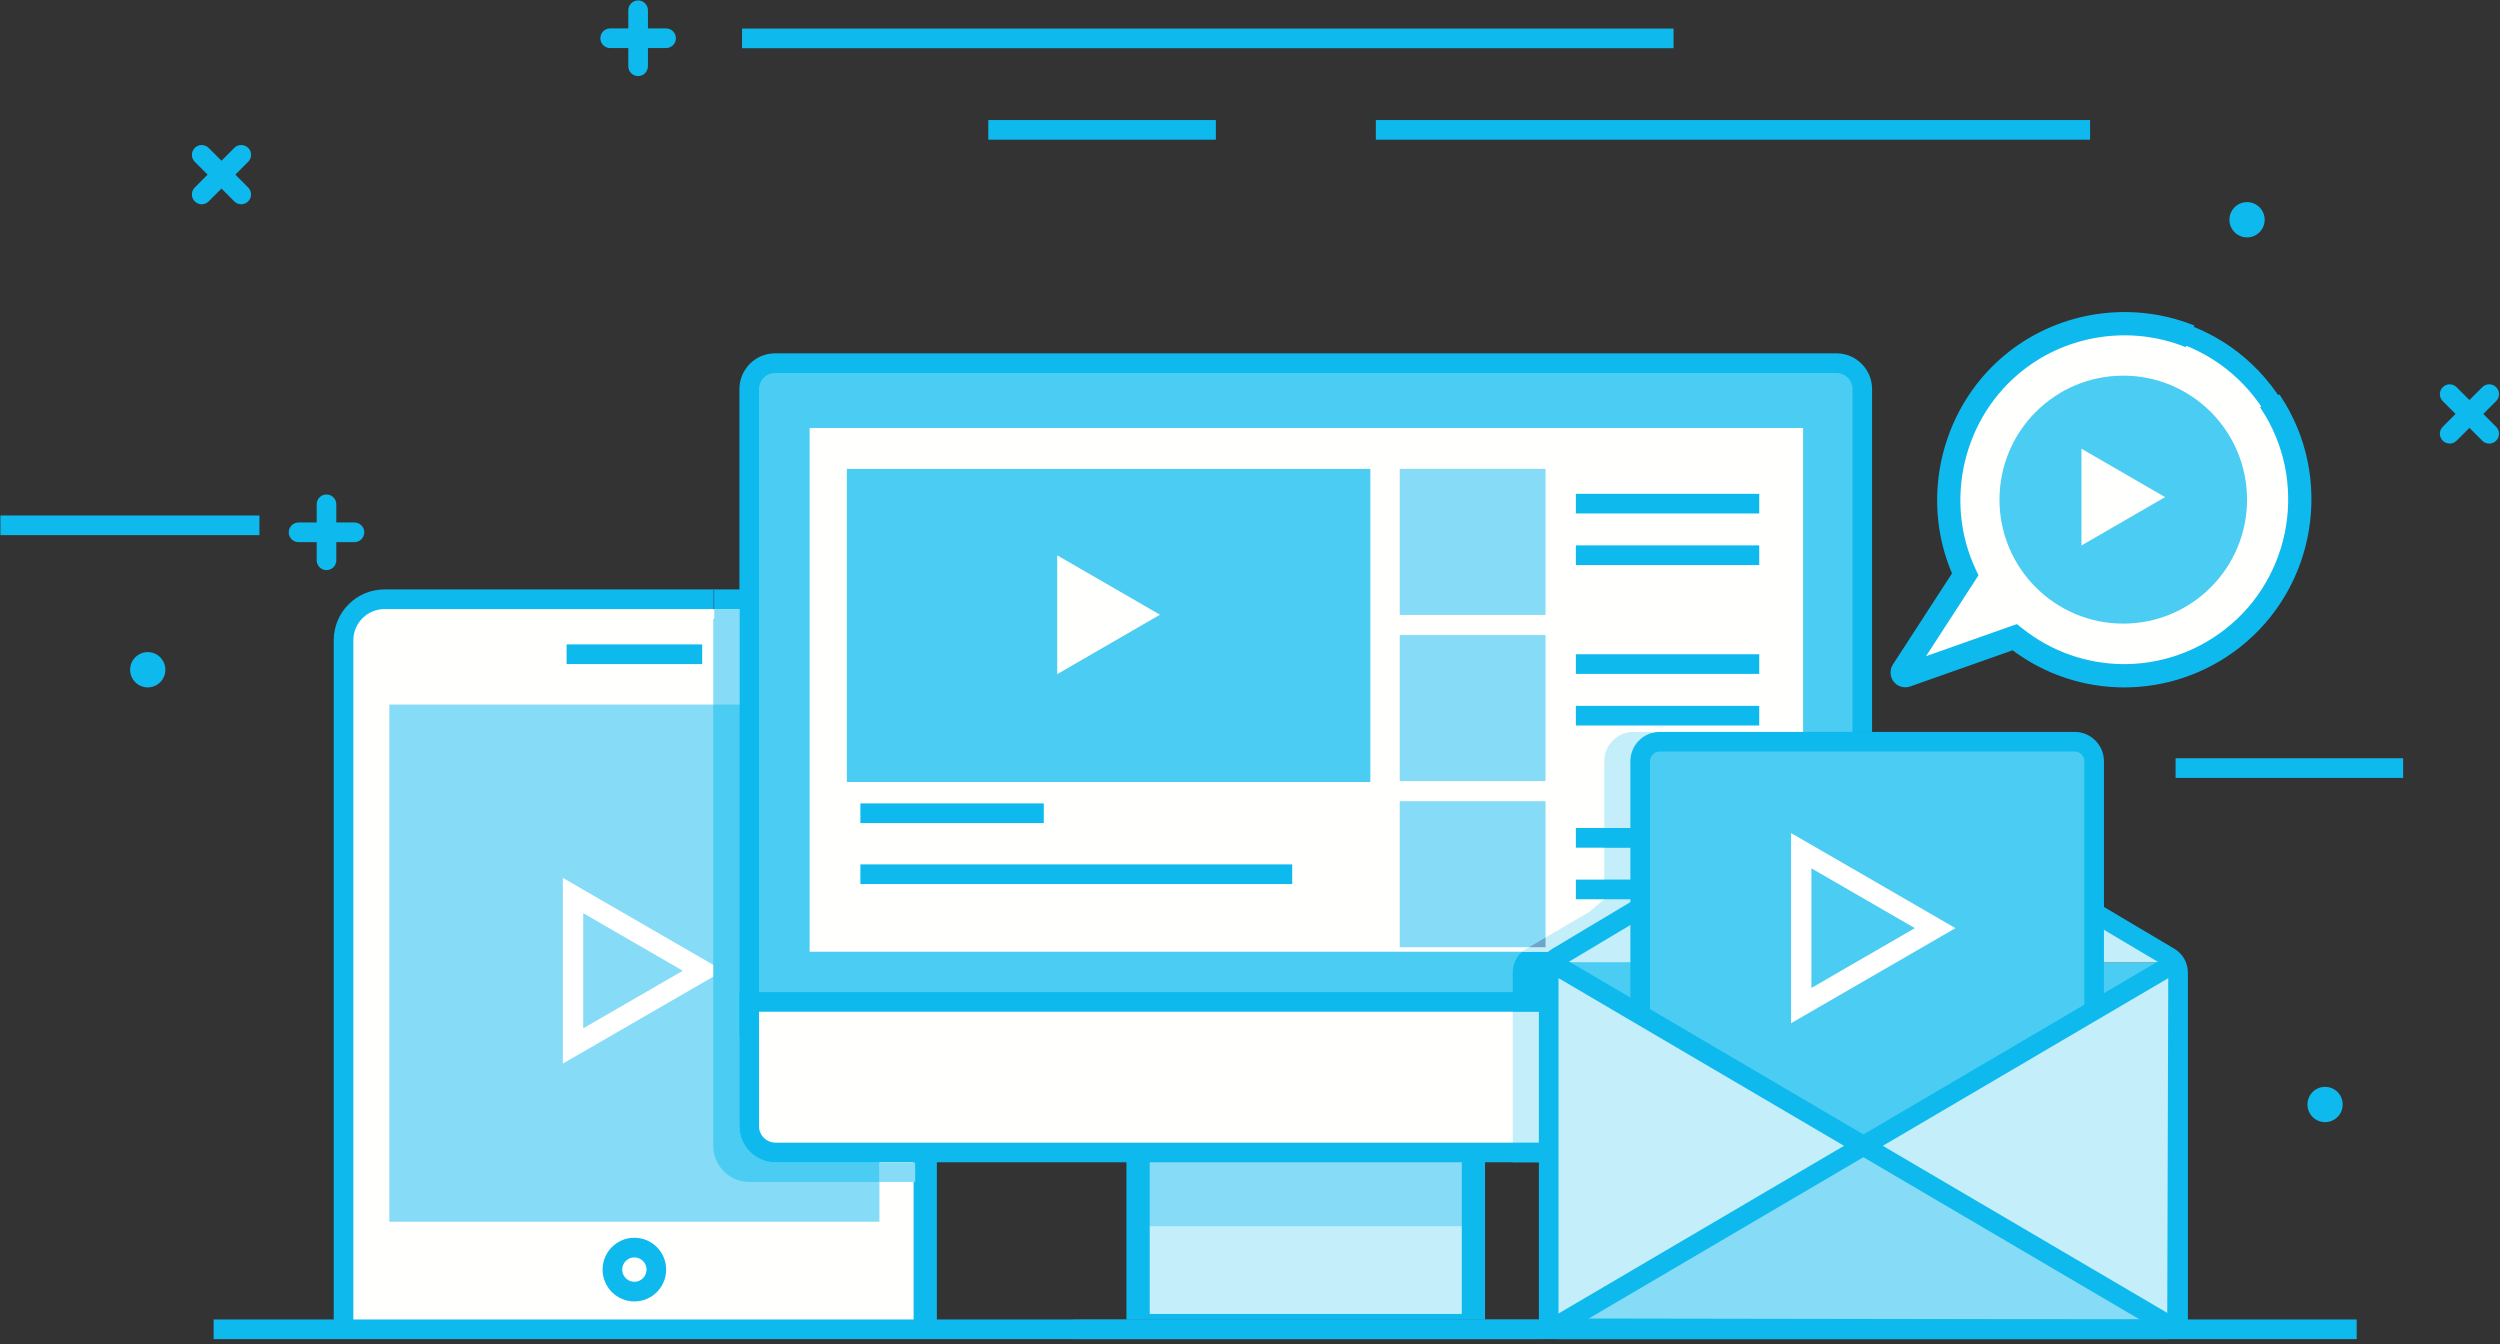 <svg width="688" height="370" viewBox="0 0 688 370" version="1.1" xmlns="http://www.w3.org/2000/svg" xmlns:xlink="http://www.w3.org/1999/xlink">
<rect x="0" y="0" width="688" height="370" fill="#333333" stroke="none"/>
<title>popular-shapes</title>
<desc>Created using Figma</desc>
<g id="Canvas" transform="translate(-2277 -2497)">
<g id="popular-shapes">
<g id="Group 18">
<g id="Fill 259">
<use xlink:href="#path0_fill" transform="translate(2371.54 2661.91)" fill="#FFFFFE"/>
</g>
<g id="Fill 260">
<use xlink:href="#path1_fill" transform="translate(2368.84 2659.21)" fill="#0EBAED"/>
<mask id="mask0_outline_out">
<rect id="mask0_outline_inv" fill="white" x="-1" y="-1" width="114" height="206" transform="translate(2368.84 2659.21)"/>
<use xlink:href="#path1_fill" fill="black" transform="translate(2368.84 2659.21)"/>
</mask>
<g mask="url(#mask0_outline_out)">
<use xlink:href="#path2_stroke_2x" transform="translate(2368.84 2659.21)" fill="#0EBAED"/>
</g>
</g>
<g id="Fill 261">
<use xlink:href="#path3_fill" transform="translate(2505.55 2659.21)" fill="#0EBAED"/>
<use xlink:href="#path4_stroke" transform="translate(2505.55 2659.21)" fill="#0EBAED"/>
</g>
<g id="Fill 262">
<use xlink:href="#path5_fill" transform="translate(2432.93 2674.34)" fill="#0EBAED"/>
</g>
<g id="Fill 263">
<use xlink:href="#path6_fill" transform="translate(2442.83 2837.63)" fill="#0EBAED"/>
</g>
<g id="Fill 264">
<use xlink:href="#path7_fill" transform="translate(2384.14 2690.9)" fill="#86DCF6"/>
</g>
<g id="Fill 265">
<use xlink:href="#path8_fill" transform="translate(2434.7 2743.45)" fill="#FFFFFE"/>
<use xlink:href="#path9_stroke" transform="translate(2434.7 2743.45)" fill="#FFFFFF"/>
</g>
<g id="Fill 266">
<use xlink:href="#path10_fill" transform="translate(2473.55 2659.21)" fill="#A4C3D4"/>
</g>
<g id="Fill 267">
<use xlink:href="#path11_fill" transform="translate(2473.29 2664.61)" fill="#86DCF6"/>
</g>
<g id="Fill 268">
<use xlink:href="#path12_fill" transform="translate(2473.29 2659.21)" fill="#2871AB"/>
</g>
<g id="Fill 269">
<use xlink:href="#path13_fill" transform="translate(2528.92 2816.86)" fill="#0EBAED"/>
</g>
<g id="Fill 270">
<use xlink:href="#path14_fill" transform="translate(2473.29 2690.9)" fill="#4BCCF2"/>
</g>
<g id="Fill 271">
<use xlink:href="#path15_fill" transform="translate(2483.19 2596.94)" fill="#4BCCF2"/>
</g>
<g id="Fill 272">
<use xlink:href="#path16_fill" transform="translate(2480.49 2594.24)" fill="#0EBAED"/>
<mask id="mask1_outline_out">
<rect id="mask1_outline_inv" fill="white" x="-1" y="-1" width="314" height="190" transform="translate(2480.49 2594.24)"/>
<use xlink:href="#path16_fill" fill="black" transform="translate(2480.49 2594.24)"/>
</mask>
<g mask="url(#mask1_outline_out)">
<use xlink:href="#path17_stroke_2x" transform="translate(2480.49 2594.24)" fill="#0EBAED"/>
</g>
</g>
<g id="Fill 274">
<use xlink:href="#path18_fill" transform="translate(2499.81 2614.78)" fill="#FFFFFE"/>
</g>
<g id="Fill 275">
<use xlink:href="#path19_fill" transform="translate(2590.2 2807.08)" fill="#C3EEFA"/>
</g>
<g id="Fill 276">
<use xlink:href="#path20_fill" transform="translate(2590.2 2807.08)" fill="#86DCF6"/>
</g>
<g id="Fill 277">
<use xlink:href="#path21_fill" transform="translate(2587.5 2804.38)" fill="#0EBAED"/>
<use xlink:href="#path22_stroke" transform="translate(2587.5 2804.38)" fill="#0EBAED"/>
</g>
<g id="Fill 278">
<use xlink:href="#path23_fill" transform="translate(2483.19 2772.73)" fill="#FFFFFE"/>
</g>
<g id="Fill 279">
<use xlink:href="#path24_fill" transform="translate(2480.49 2770.02)" fill="#0EBAED"/>
</g>
<g id="Fill 280">
<use xlink:href="#path25_fill" transform="translate(2572.26 2860.12)" fill="#3378B0"/>
</g>
<g id="Fill 281">
<use xlink:href="#path26_fill" transform="translate(2510.05 2626.04)" fill="#4BCCF2"/>
</g>
<g id="Fill 282">
<use xlink:href="#path27_fill" transform="translate(2567.94 2649.82)" fill="#FFFFFE"/>
</g>
<g id="Fill 283">
<use xlink:href="#path28_fill" transform="translate(2662.21 2626.04)" fill="#86DCF6"/>
</g>
<g id="Fill 284">
<use xlink:href="#path28_fill" transform="translate(2662.21 2671.76)" fill="#86DCF6"/>
</g>
<g id="Fill 285">
<use xlink:href="#path29_fill" transform="translate(2662.21 2717.49)" fill="#86DCF6"/>
</g>
<g id="Fill 286">
<use xlink:href="#path30_fill" transform="translate(2513.78 2718.1)" fill="#0EBAED"/>
</g>
<g id="Fill 287">
<use xlink:href="#path31_fill" transform="translate(2710.68 2632.9)" fill="#0EBAED"/>
</g>
<g id="Fill 288">
<use xlink:href="#path31_fill" transform="translate(2710.68 2647.09)" fill="#0EBAED"/>
</g>
<g id="Fill 289">
<use xlink:href="#path31_fill" transform="translate(2710.68 2677.05)" fill="#0EBAED"/>
</g>
<g id="Fill 290">
<use xlink:href="#path31_fill" transform="translate(2710.68 2691.25)" fill="#0EBAED"/>
</g>
<g id="Fill 291">
<use xlink:href="#path31_fill" transform="translate(2710.68 2724.87)" fill="#0EBAED"/>
</g>
<g id="Fill 292">
<use xlink:href="#path32_fill" transform="translate(2710.68 2739.07)" fill="#0EBAED"/>
</g>
<g id="Fill 293">
<use xlink:href="#path33_fill" transform="translate(2513.78 2734.88)" fill="#0EBAED"/>
</g>
<g id="Fill 310">
<use xlink:href="#path34_fill" transform="translate(2442.22 2504.82)" fill="#0EBAED"/>
</g>
<g id="Fill 311">
<use xlink:href="#path35_fill" transform="translate(2449.91 2497.12)" fill="#0EBAED"/>
</g>
<g id="Fill 312">
<use xlink:href="#path36_fill" transform="translate(2356.46 2640.79)" fill="#0EBAED"/>
</g>
<g id="Fill 313">
<use xlink:href="#path37_fill" transform="translate(2364.15 2633.08)" fill="#0EBAED"/>
</g>
<g id="Fill 314">
<use xlink:href="#path38_fill" transform="translate(2948.45 2602.76)" fill="#0EBAED"/>
</g>
<g id="Fill 315">
<use xlink:href="#path39_fill" transform="translate(2948.45 2602.77)" fill="#0EBAED"/>
</g>
<g id="Fill 316">
<use xlink:href="#path40_fill" transform="translate(2329.81 2536.91)" fill="#0EBAED"/>
</g>
<g id="Fill 317">
<use xlink:href="#path41_fill" transform="translate(2329.81 2536.91)" fill="#0EBAED"/>
</g>
<g id="Fill 318">
<use xlink:href="#path42_fill" transform="translate(2875.72 2705.67)" fill="#0EBAED"/>
</g>
<g id="Fill 320">
<use xlink:href="#path42_fill" transform="translate(2548.98 2530.04)" fill="#0EBAED"/>
</g>
<g id="Fill 321">
<use xlink:href="#path43_fill" transform="translate(2655.63 2530.04)" fill="#0EBAED"/>
</g>
<g id="Fill 322">
<use xlink:href="#path44_fill" transform="translate(2277.11 2638.86)" fill="#0EBAED"/>
</g>
<g id="Fill 323">
<use xlink:href="#path45_fill" transform="translate(2481.21 2504.86)" fill="#0EBAED"/>
</g>
<g id="Fill 325">
<use xlink:href="#path46_fill" transform="translate(2890.54 2552.62)" fill="#0EBAED"/>
</g>
<g id="Fill 326">
<use xlink:href="#path46_fill" transform="translate(2312.81 2676.46)" fill="#0EBAED"/>
</g>
<g id="Fill 327">
<use xlink:href="#path47_fill" transform="translate(2912.01 2796.1)" fill="#0EBAED"/>
</g>
<g id="Fill 328">
<use xlink:href="#path48_fill" transform="translate(2693.3 2698.42)" fill="#0EBAED"/>
</g>
<g id="Fill 329">
<use xlink:href="#path49_fill" transform="translate(2786.79 2698.42)" fill="#2871AB"/>
</g>
<g id="Fill 330">
<use xlink:href="#path50_fill" transform="translate(2695.9 2698.42)" fill="#C3EEFA"/>
</g>
<g id="Fill 331">
<use xlink:href="#path51_fill" transform="translate(2693.3 2775.43)" fill="#C3EEFA"/>
</g>
<g id="Fill 332">
<use xlink:href="#path52_fill" transform="translate(2693.3 2770.02)" fill="#0EBAED"/>
</g>
<g id="Fill 333">
<use xlink:href="#path53_fill" transform="translate(2697.75 2755)" fill="#6EA6C8"/>
</g>
<g id="Fill 334">
<use xlink:href="#path54_fill" transform="translate(2718.48 2724.87)" fill="#0EBAED"/>
</g>
<g id="Fill 335">
<use xlink:href="#path55_fill" transform="translate(2718.48 2739.07)" fill="#0EBAED"/>
</g>
<g id="Fill 336">
<use xlink:href="#path56_fill" transform="translate(2703.83 2761.83)" fill="#4BCCF2"/>
</g>
<g id="Fill 337">
<use xlink:href="#path57_fill" transform="translate(2703.52 2711.33)" fill="#C3EEFA"/>
</g>
<g id="Fill 338">
<use xlink:href="#path58_fill" transform="translate(2728.38 2701.12)" fill="#4BCCF2"/>
</g>
<g id="Fill 340">
<use xlink:href="#path59_fill" transform="translate(2725.68 2698.42)" fill="#0EBAED"/>
</g>
<g id="Fill 341">
<use xlink:href="#path60_fill" transform="translate(2703.2 2761.83)" fill="#C3EEFA"/>
</g>
<g id="Fill 342">
<use xlink:href="#path61_fill" transform="translate(2789.81 2762.72)" fill="#C3EEFA"/>
</g>
<g id="Fill 343">
<use xlink:href="#path62_fill" transform="translate(2703.2 2812.33)" fill="#86DCF6"/>
</g>
<g id="Fill 344">
<use xlink:href="#path63_fill" transform="translate(2700.5 2745.07)" fill="#0EBAED"/>
<mask id="mask2_outline_out">
<rect id="mask2_outline_inv" fill="white" x="-1" y="-2" width="181" height="124" transform="translate(2700.5 2745.07)"/>
<use xlink:href="#path63_fill" fill="black" transform="translate(2700.5 2745.07)"/>
</mask>
<g mask="url(#mask2_outline_out)">
<use xlink:href="#path64_stroke_2x" transform="translate(2700.5 2745.07)" fill="#0EBAED"/>
</g>
</g>
<g id="Fill 346">
<use xlink:href="#path65_fill" transform="translate(2702.47 2759.5)" fill="#0EBAED"/>
</g>
<g id="Fill 347">
<use xlink:href="#path66_fill" transform="translate(2702.47 2759.5)" fill="#0EBAED"/>
</g>
<g id="Fill 348">
<use xlink:href="#path67_fill" transform="translate(2335.8 2860.12)" fill="#0EBAED"/>
</g>
<g id="Fill 351">
<use xlink:href="#path68_fill" transform="translate(2800.47 2586.04)" fill="#FFFFFE"/>
<use xlink:href="#path69_stroke" transform="translate(2800.47 2586.04)" fill="#0EBAED"/>
</g>
<g id="Fill 352">
<use xlink:href="#path70_fill" transform="translate(2797.78 2583.38)" fill="#0EBAED"/>
<use xlink:href="#path71_stroke" transform="translate(2797.78 2583.38)" fill="#0EBAED"/>
</g>
<g id="Fill 354">
<use xlink:href="#path72_fill" transform="translate(2827.26 2600.38)" fill="#4BCCF2"/>
</g>
<g id="Fill 355">
<use xlink:href="#path73_fill" transform="translate(2849.82 2620.49)" fill="#FFFFFE"/>
</g>
<g id="Fill 345">
<use xlink:href="#path74_fill" transform="translate(2772.7 2731.11)" fill="#FFFFFE"/>
<use xlink:href="#path75_stroke" transform="translate(2772.7 2731.11)" fill="#FFFFFF"/>
</g>
</g>
</g>
</g>
<defs>
<path id="path0_fill" fill-rule="evenodd" d="M 152.935 200.917L 7.153 200.917C 3.2 200.917 0 197.708 0 193.752L 0 7.165C 0 3.209 3.2 0 7.153 0L 152.935 0C 156.884 0 160.088 3.209 160.088 7.165L 160.088 193.752C 160.088 197.708 156.884 200.917 152.935 200.917Z"/>
<path id="path1_fill" fill-rule="evenodd" d="M 0 203.146L 0 13.998C 0 6.278 6.268 0 13.975 0L 111.831 0L 111.831 5.409L 13.975 5.409C 9.245 5.409 5.4 9.26 5.4 13.998L 5.4 203.146L 0 203.146Z"/>
<path id="path2_stroke_2x" d="M 0 203.146L -1 203.146L -1 204.146L 0 204.146L 0 203.146ZM 111.831 0L 112.831 0L 112.831 -1L 111.831 -1L 111.831 0ZM 111.831 5.409L 111.831 6.409L 112.831 6.409L 112.831 5.409L 111.831 5.409ZM 5.4 203.146L 5.4 204.146L 6.4 204.146L 6.4 203.146L 5.4 203.146ZM 1 203.146L 1 13.998L -1 13.998L -1 203.146L 1 203.146ZM 1 13.998C 1 6.829 6.821 1 13.975 1L 13.975 -1C 5.714 -1 -1 5.727 -1 13.998L 1 13.998ZM 13.975 1L 111.831 1L 111.831 -1L 13.975 -1L 13.975 1ZM 110.831 0L 110.831 5.409L 112.831 5.409L 112.831 0L 110.831 0ZM 111.831 4.409L 13.975 4.409L 13.975 6.409L 111.831 6.409L 111.831 4.409ZM 13.975 4.409C 8.691 4.409 4.4 8.709 4.4 13.998L 6.4 13.998C 6.4 9.811 9.799 6.409 13.975 6.409L 13.975 4.409ZM 4.4 13.998L 4.4 203.146L 6.4 203.146L 6.4 13.998L 4.4 13.998ZM 5.4 202.146L 0 202.146L 0 204.146L 5.4 204.146L 5.4 202.146Z"/>
<path id="path3_fill" fill-rule="evenodd" d="M 28.775 203.146L 23.378 203.146L 23.378 13.998C 23.378 9.26 19.53 5.409 14.803 5.409L 0 5.409L 0 0L 14.803 0C 22.507 0 28.775 6.278 28.775 13.998L 28.775 203.146Z"/>
<path id="path4_stroke" d="M 23.378 203.146L 22.878 203.146L 22.878 203.646L 23.378 203.646L 23.378 203.146ZM 0 5.409L -0.5 5.409L -0.5 5.909L 0 5.909L 0 5.409ZM 0 0L 0 -0.5L -0.5 -0.5L -0.5 0L 0 0ZM 28.775 202.646L 23.378 202.646L 23.378 203.646L 28.775 203.646L 28.775 202.646ZM 23.878 203.146L 23.878 13.998L 22.878 13.998L 22.878 203.146L 23.878 203.146ZM 23.878 13.998C 23.878 8.984 19.807 4.909 14.803 4.909L 14.803 5.909C 19.253 5.909 22.878 9.535 22.878 13.998L 23.878 13.998ZM 14.803 4.909L 0 4.909L 0 5.909L 14.803 5.909L 14.803 4.909ZM 0.5 5.409L 0.5 0L -0.5 0L -0.5 5.409L 0.5 5.409ZM 0 0.5L 14.803 0.5L 14.803 -0.5L 0 -0.5L 0 0.5ZM 14.803 0.5C 22.23 0.5 28.275 6.553 28.275 13.998L 29.275 13.998C 29.275 6.002 22.784 -0.5 14.803 -0.5L 14.803 0.5ZM 28.275 13.998L 28.275 203.146L 29.275 203.146L 29.275 13.998L 28.275 13.998Z"/>
<path id="path5_fill" fill-rule="evenodd" d="M 0 5.409L 37.307 5.409L 37.307 0L 0 0L 0 5.409Z"/>
<path id="path6_fill" fill-rule="evenodd" d="M 8.748 5.409C 6.901 5.409 5.4 6.912 5.4 8.762C 5.4 10.612 6.901 12.119 8.748 12.119C 10.595 12.119 12.1 10.612 12.1 8.762C 12.1 6.912 10.595 5.409 8.748 5.409ZM 8.748 17.528C 3.924 17.528 0 13.594 0 8.762C 0 3.93 3.924 0 8.748 0C 13.572 0 17.5 3.93 17.5 8.762C 17.5 13.594 13.572 17.528 8.748 17.528Z"/>
<path id="path7_fill" fill-rule="evenodd" d="M 0 142.322L 134.881 142.322L 134.881 0L 0 0L 0 142.322Z"/>
<path id="path8_fill" fill-rule="evenodd" d="M 35.798 20.701L 0 0L 0 41.402L 35.798 20.701L 0 0L 0 41.402L 35.798 20.701Z"/>
<path id="path9_stroke" d="M 0 0L 1.402 -2.424L -2.8 -4.854L -2.8 0L 0 0ZM 0 41.402L -2.8 41.402L -2.8 46.256L 1.402 43.826L 0 41.402ZM 35.798 20.701L 37.2 23.125L 41.392 20.701L 37.2 18.277L 35.798 20.701ZM 0 0L 1.402 -2.424L -2.8 -4.854L -2.8 0L 0 0ZM 0 41.402L -2.8 41.402L -2.8 46.256L 1.402 43.826L 0 41.402ZM 37.2 18.277L 1.402 -2.424L -1.402 2.424L 34.397 23.125L 37.2 18.277ZM -2.8 0L -2.8 41.402L 2.8 41.402L 2.8 0L -2.8 0ZM 1.402 43.826L 37.2 23.125L 34.397 18.277L -1.402 38.978L 1.402 43.826ZM 37.2 18.277L 1.402 -2.424L -1.402 2.424L 34.397 23.125L 37.2 18.277ZM -2.8 0L -2.8 41.402L 2.8 41.402L 2.8 0L -2.8 0ZM 1.402 43.826L 37.2 23.125L 34.397 18.277L -1.402 38.978L 1.402 43.826Z"/>
<path id="path10_fill" fill-rule="evenodd" d="M 6.934 2.704L 0 2.704L 0 0L 0 2.704L 6.934 2.704Z"/>
<path id="path11_fill" fill-rule="evenodd" d="M 45.734 157.658L 55.638 157.658L 55.638 152.341L 45.734 152.341L 45.734 157.658ZM 7.2 28.506L 0 28.506L 0 2.659L 0.266 2.659L 0.266 0L 7.2 0L 7.2 28.506Z"/>
<path id="path12_fill" fill-rule="evenodd" d="M 0 5.409L 0.266 5.409L 0.266 0L 0 0L 0 5.409Z"/>
<path id="path13_fill" fill-rule="evenodd" d="M 0 5.409L 5.396 5.409L 5.396 0L 0 0L 0 5.409Z"/>
<path id="path14_fill" fill-rule="evenodd" d="M 45.734 131.368L 9.9 131.368C 4.442 131.368 0 126.918 0 121.455L 0 0L 7.2 0L 7.2 116.047C 7.2 121.51 11.642 125.959 17.1 125.959L 45.734 125.959L 45.734 131.368Z"/>
<path id="path15_fill" fill-rule="evenodd" d="M 306.306 182.484L 0 182.484L 0 7.114C 0 3.184 3.182 0 7.103 0L 299.2 0C 303.124 0 306.306 3.184 306.306 7.114L 306.306 182.484Z"/>
<path id="path16_fill" fill-rule="evenodd" d="M 0 187.9L 0 9.822C 0 4.406 4.399 0 9.806 0L 67.45 0L 67.45 5.412L 9.806 5.412C 7.376 5.412 5.4 7.388 5.4 9.822L 5.4 182.491L 306.306 182.491L 306.306 9.822C 306.306 7.388 304.33 5.412 301.903 5.412L 67.45 5.412L 67.45 0L 301.903 0C 307.31 0 311.706 4.406 311.706 9.822L 311.706 187.9L 0 187.9Z"/>
<path id="path17_stroke_2x" d="M 0 187.9L -1 187.9L -1 188.9L 0 188.9L 0 187.9ZM 67.45 0L 68.45 0L 68.45 -1L 67.45 -1L 67.45 0ZM 67.45 5.412L 67.45 6.412L 68.45 6.412L 68.45 5.412L 67.45 5.412ZM 5.4 182.491L 4.4 182.491L 4.4 183.491L 5.4 183.491L 5.4 182.491ZM 306.306 182.491L 306.306 183.491L 307.306 183.491L 307.306 182.491L 306.306 182.491ZM 67.45 5.412L 66.45 5.412L 66.45 6.412L 67.45 6.412L 67.45 5.412ZM 67.45 0L 67.45 -1L 66.45 -1L 66.45 0L 67.45 0ZM 311.706 187.9L 311.706 188.9L 312.706 188.9L 312.706 187.9L 311.706 187.9ZM 1 187.9L 1 9.822L -1 9.822L -1 187.9L 1 187.9ZM 1 9.822C 1 4.957 4.953 1 9.806 1L 9.806 -1C 3.845 -1 -1 3.856 -1 9.822L 1 9.822ZM 9.806 1L 67.45 1L 67.45 -1L 9.806 -1L 9.806 1ZM 66.45 0L 66.45 5.412L 68.45 5.412L 68.45 0L 66.45 0ZM 67.45 4.412L 9.806 4.412L 9.806 6.412L 67.45 6.412L 67.45 4.412ZM 9.806 4.412C 6.824 4.412 4.4 6.837 4.4 9.822L 6.4 9.822C 6.4 7.94 7.929 6.412 9.806 6.412L 9.806 4.412ZM 4.4 9.822L 4.4 182.491L 6.4 182.491L 6.4 9.822L 4.4 9.822ZM 5.4 183.491L 306.306 183.491L 306.306 181.491L 5.4 181.491L 5.4 183.491ZM 307.306 182.491L 307.306 9.822L 305.306 9.822L 305.306 182.491L 307.306 182.491ZM 307.306 9.822C 307.306 6.837 304.883 4.412 301.903 4.412L 301.903 6.412C 303.776 6.412 305.306 7.94 305.306 9.822L 307.306 9.822ZM 301.903 4.412L 67.45 4.412L 67.45 6.412L 301.903 6.412L 301.903 4.412ZM 68.45 5.412L 68.45 0L 66.45 0L 66.45 5.412L 68.45 5.412ZM 67.45 1L 301.903 1L 301.903 -1L 67.45 -1L 67.45 1ZM 301.903 1C 306.756 1 310.706 4.957 310.706 9.822L 312.706 9.822C 312.706 3.856 307.865 -1 301.903 -1L 301.903 1ZM 310.706 9.822L 310.706 187.9L 312.706 187.9L 312.706 9.822L 310.706 9.822ZM 311.706 186.9L 0 186.9L 0 188.9L 311.706 188.9L 311.706 186.9Z"/>
<path id="path18_fill" fill-rule="evenodd" d="M 0 144.136L 273.406 144.136L 273.406 0L 0 0L 0 144.136Z"/>
<path id="path19_fill" fill-rule="evenodd" d="M 0 54.719L 92.282 54.719L 92.282 0L 0 0L 0 54.719Z"/>
<path id="path20_fill" fill-rule="evenodd" d="M 0 27.361L 92.282 27.361L 92.282 0L 0 0L 0 27.361Z"/>
<path id="path21_fill" fill-rule="evenodd" d="M 5.4 54.718L 92.286 54.718L 92.286 5.409L 5.4 5.409L 5.4 54.718ZM 0 60.127L 97.686 60.127L 97.686 0L 0 0L 0 60.127Z"/>
<path id="path22_stroke" d="M 5.4 54.718L 4.9 54.718L 4.9 55.218L 5.4 55.218L 5.4 54.718ZM 92.286 54.718L 92.286 55.218L 92.786 55.218L 92.786 54.718L 92.286 54.718ZM 92.286 5.409L 92.786 5.409L 92.786 4.909L 92.286 4.909L 92.286 5.409ZM 5.4 5.409L 5.4 4.909L 4.9 4.909L 4.9 5.409L 5.4 5.409ZM 0 60.127L -0.5 60.127L -0.5 60.627L 0 60.627L 0 60.127ZM 97.686 60.127L 97.686 60.627L 98.186 60.627L 98.186 60.127L 97.686 60.127ZM 97.686 0L 98.186 0L 98.186 -0.5L 97.686 -0.5L 97.686 0ZM 0 0L 0 -0.5L -0.5 -0.5L -0.5 0L 0 0ZM 5.4 55.218L 92.286 55.218L 92.286 54.218L 5.4 54.218L 5.4 55.218ZM 92.786 54.718L 92.786 5.409L 91.786 5.409L 91.786 54.718L 92.786 54.718ZM 92.286 4.909L 5.4 4.909L 5.4 5.909L 92.286 5.909L 92.286 4.909ZM 4.9 5.409L 4.9 54.718L 5.9 54.718L 5.9 5.409L 4.9 5.409ZM 0 60.627L 97.686 60.627L 97.686 59.627L 0 59.627L 0 60.627ZM 98.186 60.127L 98.186 0L 97.186 0L 97.186 60.127L 98.186 60.127ZM 97.686 -0.5L 0 -0.5L 0 0.5L 97.686 0.5L 97.686 -0.5ZM -0.5 0L -0.5 60.127L 0.5 60.127L 0.5 0L -0.5 0Z"/>
<path id="path23_fill" fill-rule="evenodd" d="M 306.306 0L 0 0L 0 34.219C 0 38.204 3.222 41.431 7.2 41.431L 299.106 41.431C 303.08 41.431 306.306 38.204 306.306 34.219L 306.306 0Z"/>
<path id="path24_fill" fill-rule="evenodd" d="M 5.4 5.409L 5.4 36.931C 5.4 39.412 7.42 41.435 9.9 41.435L 301.81 41.435C 304.29 41.435 306.306 39.412 306.306 36.931L 306.306 5.409L 5.4 5.409ZM 301.81 46.843L 9.9 46.843C 4.442 46.843 0 42.394 0 36.931L 0 0L 311.706 0L 311.706 36.931C 311.706 42.394 307.267 46.843 301.81 46.843Z"/>
<path id="path25_fill" fill-rule="evenodd" d="M 0 5.409L 129.37 5.409L 129.37 0L 0 0L 0 5.409Z"/>
<path id="path26_fill" fill-rule="evenodd" d="M 0 86.169L 144.072 86.169L 144.072 0L 0 0L 0 86.169Z"/>
<path id="path27_fill" fill-rule="evenodd" d="M 28.282 16.352L 0 0L 0 32.709L 28.282 16.352Z"/>
<path id="path28_fill" fill-rule="evenodd" d="M 0 40.187L 40.122 40.187L 40.122 0L 0 0L 0 40.187Z"/>
<path id="path29_fill" fill-rule="evenodd" d="M 0 40.191L 40.122 40.191L 40.122 0L 0 0L 0 40.191Z"/>
<path id="path30_fill" fill-rule="evenodd" d="M 0 5.409L 50.468 5.409L 50.468 0L 0 0L 0 5.409Z"/>
<path id="path31_fill" fill-rule="evenodd" d="M 0 5.409L 50.461 5.409L 50.461 0L 0 0L 0 5.409Z"/>
<path id="path32_fill" fill-rule="evenodd" d="M 0 5.405L 50.461 5.405L 50.461 0L 0 0L 0 5.405Z"/>
<path id="path33_fill" fill-rule="evenodd" d="M 0 5.409L 118.84 5.409L 118.84 0L 0 0L 0 5.409Z"/>
<path id="path34_fill" fill-rule="evenodd" d="M 18.086 5.409L 2.7 5.409C 1.206 5.409 0 4.197 0 2.704C 0 1.212 1.206 0 2.7 0L 18.086 0C 19.577 0 20.786 1.212 20.786 2.704C 20.786 4.197 19.577 5.409 18.086 5.409Z"/>
<path id="path35_fill" fill-rule="evenodd" d="M 2.7 20.817C 1.21 20.817 0 19.605 0 18.112L 0 2.704C 0 1.212 1.21 0 2.7 0C 4.19 0 5.4 1.212 5.4 2.704L 5.4 18.112C 5.4 19.605 4.19 20.817 2.7 20.817Z"/>
<path id="path36_fill" fill-rule="evenodd" d="M 18.09 5.409L 2.7 5.409C 1.21 5.409 0 4.197 0 2.704C 0 1.212 1.21 0 2.7 0L 18.09 0C 19.58 0 20.79 1.212 20.79 2.704C 20.79 4.197 19.58 5.409 18.09 5.409Z"/>
<path id="path37_fill" fill-rule="evenodd" d="M 2.7 20.82C 1.21 20.82 0 19.608 0 18.116L 0 2.704C 0 1.212 1.21 0 2.7 0C 4.19 0 5.4 1.212 5.4 2.704L 5.4 18.116C 5.4 19.608 4.19 20.82 2.7 20.82Z"/>
<path id="path38_fill" fill-rule="evenodd" d="M 2.703 16.308C 2.008 16.308 1.32 16.045 0.791 15.515C -0.264 14.462 -0.264 12.749 0.791 11.693L 11.67 0.792C 12.725 -0.264 14.431 -0.264 15.486 0.792C 16.541 1.849 16.541 3.562 15.486 4.618L 4.611 15.515C 4.082 16.045 3.394 16.308 2.703 16.308Z"/>
<path id="path39_fill" fill-rule="evenodd" d="M 13.578 16.307C 12.887 16.307 12.196 16.044 11.67 15.514L 0.791 4.617C -0.264 3.56 -0.264 1.848 0.791 0.791C 1.849 -0.265 3.559 -0.262 4.611 0.791L 15.486 11.691C 16.541 12.748 16.541 14.461 15.486 15.514C 14.961 16.044 14.27 16.307 13.578 16.307Z"/>
<path id="path40_fill" fill-rule="evenodd" d="M 2.699 16.308C 2.008 16.308 1.317 16.041 0.791 15.515C -0.264 14.459 -0.264 12.746 0.791 11.689L 11.67 0.792C 12.725 -0.264 14.435 -0.264 15.49 0.792C 16.545 1.849 16.545 3.558 15.49 4.615L 4.607 15.515C 4.082 16.041 3.39 16.308 2.699 16.308Z"/>
<path id="path41_fill" fill-rule="evenodd" d="M 13.578 16.308C 12.887 16.308 12.2 16.041 11.67 15.515L 0.791 4.615C -0.264 3.558 -0.264 1.849 0.791 0.792C 1.846 -0.264 3.552 -0.264 4.607 0.792L 15.49 11.689C 16.545 12.746 16.545 14.459 15.49 15.515C 14.961 16.041 14.273 16.308 13.578 16.308Z"/>
<path id="path42_fill" fill-rule="evenodd" d="M 0 5.409L 62.626 5.409L 62.626 0L 0 0L 0 5.409Z"/>
<path id="path43_fill" fill-rule="evenodd" d="M 0 5.409L 196.556 5.409L 196.556 0L 0 0L 0 5.409Z"/>
<path id="path44_fill" fill-rule="evenodd" d="M 0 5.409L 71.284 5.409L 71.284 0L 0 0L 0 5.409Z"/>
<path id="path45_fill" fill-rule="evenodd" d="M 0 5.409L 256.352 5.409L 256.352 0L 0 0L 0 5.409Z"/>
<path id="path46_fill" fill-rule="evenodd" d="M 9.698 4.857C 9.698 7.536 7.528 9.711 4.849 9.711C 2.171 9.711 0 7.536 0 4.857C 0 2.174 2.171 0 4.849 0C 7.528 0 9.698 2.174 9.698 4.857Z"/>
<path id="path47_fill" fill-rule="evenodd" d="M 9.698 4.857C 9.698 7.54 7.528 9.714 4.849 9.714C 2.171 9.714 0 7.54 0 4.857C 0 2.174 2.171 0 4.849 0C 7.528 0 9.698 2.174 9.698 4.857Z"/>
<path id="path48_fill" fill-rule="evenodd" d="M 93.488 71.605L 0 71.605L 0 66.21C 0 64.011 0.965 61.927 2.592 60.506L 79.913 60.506L 79.913 0L 93.488 0L 93.488 71.605Z"/>
<path id="path49_fill" fill-rule="evenodd" d="M 0 71.605L 5.4 71.605L 5.4 0L 0 0L 0 71.605Z"/>
<path id="path50_fill" fill-rule="evenodd" d="M 0 60.506C 0.353 60.192 0.742 59.911 1.159 59.669L 1.85 59.266L 6.433 59.266L 6.433 56.583L 18.511 49.515L 22.583 46.057L 65.25 46.057L 65.25 40.652L 22.583 40.652L 22.583 31.865L 65.25 31.865L 65.25 26.456L 22.583 26.456L 22.583 8.084C 22.583 3.627 26.204 0 30.654 0L 35.687 0L 35.687 2.704L 39.071 2.704L 39.071 0L 50.998 0L 50.998 2.704L 54.785 2.704L 54.785 0L 77.321 0L 77.321 60.506L 0 60.506Z"/>
<path id="path51_fill" fill-rule="evenodd" d="M 88.992 36.026L 0 36.026L 0 0L 93.488 0L 93.488 31.522C 93.488 34.003 91.472 36.026 88.992 36.026Z"/>
<path id="path52_fill" fill-rule="evenodd" d="M 88.992 46.843L 0 46.843L 0 41.435L 88.992 41.435C 91.472 41.435 93.488 39.412 93.488 36.931L 93.488 5.409L 0 5.409L 0 0L 98.888 0L 98.888 36.931C 98.888 42.394 94.45 46.843 88.992 46.843Z"/>
<path id="path53_fill" fill-rule="evenodd" d="M 4.583 2.683L 0 2.683L 4.583 0L 4.583 2.683Z"/>
<path id="path54_fill" fill-rule="evenodd" d="M 0 5.409L 42.667 5.409L 42.667 0L 0 0L 0 5.409Z"/>
<path id="path55_fill" fill-rule="evenodd" d="M 0 5.405L 42.667 5.405L 42.667 0L 0 0L 0 5.405Z"/>
<path id="path56_fill" fill-rule="evenodd" d="M 172.58 0.894L 172.58 0L 0 0L 85.979 50.5L 172.58 0.894Z"/>
<path id="path57_fill" fill-rule="evenodd" d="M 172.58 49.605L 172.58 50.496L 0 50.496L 85.975 0L 172.58 49.605Z"/>
<path id="path58_fill" fill-rule="evenodd" d="M 124.927 121.419L 0 121.419L 0 6.696C 0 2.996 2.992 0 6.685 0L 118.242 0C 121.932 0 124.927 2.996 124.927 6.696L 124.927 121.419Z"/>
<path id="path59_fill" fill-rule="evenodd" d="M 0 126.828L 0 8.084C 0 3.627 3.622 0 8.071 0L 13.104 0L 13.104 5.409L 8.071 5.409C 6.599 5.409 5.4 6.609 5.4 8.084L 5.4 121.419L 124.927 121.419L 124.927 8.084C 124.927 6.609 123.728 5.409 122.252 5.409L 13.104 5.409L 13.104 0L 122.252 0C 126.706 0 130.327 3.627 130.327 8.084L 130.327 126.828L 0 126.828Z"/>
<path id="path60_fill" fill-rule="evenodd" d="M 0.626 0L 0 0L 0 100.105L 86.605 50.5L 0.626 0Z"/>
<path id="path61_fill" fill-rule="evenodd" d="M 86.602 0L 0 49.605L 85.975 100.105L 86.602 100.105L 86.602 0Z"/>
<path id="path62_fill" fill-rule="evenodd" d="M 0 49.605L 0 50.5L 172.58 50.5L 86.605 0L 0 49.605Z"/>
<path id="path63_fill" fill-rule="evenodd" d="M 5.681 120.456C 2.549 120.456 0 117.903 0 114.766L 0 19.55C 0 16.868 1.436 14.362 3.751 13.009L 25.502 0L 28.223 4.666L 6.473 17.679C 5.81 18.065 5.4 18.786 5.4 19.55L 5.4 114.766L 172.926 115.047L 173.207 19.558C 173.207 18.79 172.793 18.068 172.127 17.683L 152.68 6.135L 155.394 1.458L 174.841 13.006C 177.163 14.358 178.607 16.868 178.607 19.558L 178.607 114.766C 178.607 117.903 176.058 120.456 172.926 120.456L 5.681 120.456Z"/>
<path id="path64_stroke_2x" d="M 3.751 13.009L 4.256 13.873L 4.265 13.868L 3.751 13.009ZM 25.502 0L 26.366 -0.504L 25.856 -1.377L 24.988 -0.858L 25.502 0ZM 28.223 4.666L 28.737 5.524L 29.585 5.016L 29.087 4.162L 28.223 4.666ZM 6.473 17.679L 6.976 18.543L 6.986 18.537L 6.473 17.679ZM 5.4 114.766L 4.4 114.766L 4.4 115.764L 5.398 115.766L 5.4 114.766ZM 172.926 115.047L 172.924 116.047L 173.923 116.049L 173.926 115.05L 172.926 115.047ZM 173.207 19.558L 174.207 19.561L 174.207 19.558L 173.207 19.558ZM 172.127 17.683L 171.616 18.543L 171.626 18.548L 172.127 17.683ZM 152.68 6.135L 151.815 5.633L 151.318 6.489L 152.169 6.995L 152.68 6.135ZM 155.394 1.458L 155.905 0.598L 155.036 0.082L 154.529 0.956L 155.394 1.458ZM 174.841 13.006L 174.331 13.866L 174.338 13.87L 174.841 13.006ZM 5.681 119.456C 3.103 119.456 1 117.352 1 114.766L -1 114.766C -1 118.454 1.995 121.456 5.681 121.456L 5.681 119.456ZM 1 114.766L 1 19.55L -1 19.55L -1 114.766L 1 114.766ZM 1 19.55C 1 17.223 2.248 15.046 4.256 13.873L 3.247 12.146C 0.625 13.678 -1 16.513 -1 19.55L 1 19.55ZM 4.265 13.868L 26.015 0.858L 24.988 -0.858L 3.238 12.151L 4.265 13.868ZM 24.638 0.504L 27.36 5.17L 29.087 4.162L 26.366 -0.504L 24.638 0.504ZM 27.71 3.808L 5.959 16.821L 6.986 18.537L 28.737 5.524L 27.71 3.808ZM 5.969 16.815C 4.997 17.381 4.4 18.433 4.4 19.55L 6.4 19.55C 6.4 19.139 6.624 18.748 6.976 18.543L 5.969 16.815ZM 4.4 19.55L 4.4 114.766L 6.4 114.766L 6.4 19.55L 4.4 19.55ZM 5.398 115.766L 172.924 116.047L 172.928 114.047L 5.402 113.766L 5.398 115.766ZM 173.926 115.05L 174.207 19.561L 172.207 19.555L 171.926 115.044L 173.926 115.05ZM 174.207 19.558C 174.207 18.434 173.604 17.383 172.628 16.817L 171.626 18.548C 171.982 18.754 172.207 19.145 172.207 19.558L 174.207 19.558ZM 172.637 16.823L 153.19 5.275L 152.169 6.995L 171.616 18.542L 172.637 16.823ZM 153.544 6.637L 156.259 1.96L 154.529 0.956L 151.815 5.633L 153.544 6.637ZM 154.883 2.318L 174.331 13.866L 175.352 12.146L 155.905 0.598L 154.883 2.318ZM 174.338 13.87C 176.352 15.043 177.607 17.224 177.607 19.558L 179.607 19.558C 179.607 16.512 177.974 13.673 175.344 12.142L 174.338 13.87ZM 177.607 19.558L 177.607 114.766L 179.607 114.766L 179.607 19.558L 177.607 19.558ZM 177.607 114.766C 177.607 117.352 175.504 119.456 172.926 119.456L 172.926 121.456C 176.612 121.456 179.607 118.454 179.607 114.766L 177.607 114.766ZM 172.926 119.456L 5.681 119.456L 5.681 121.456L 172.926 121.456L 172.926 119.456Z"/>
<path id="path65_fill" fill-rule="evenodd" d="M 171.954 105.658L 0 4.666L 2.725 0L 174.683 100.992L 171.954 105.658Z"/>
<path id="path66_fill" fill-rule="evenodd" d="M 2.725 105.658L 0 100.992L 171.954 0L 174.683 4.666L 2.725 105.658Z"/>
<path id="path67_fill" fill-rule="evenodd" d="M 0 5.409L 589.756 5.409L 589.756 0L 0 0L 0 5.409Z"/>
<path id="path68_fill" fill-rule="evenodd" d="M 90.781 86.701C 111.877 70.291 115.697 39.861 99.317 18.731C 82.937 -2.396 52.556 -6.225 31.46 10.181C 13.244 24.349 7.923 48.966 17.348 69.029L 0.144 95.564C -0.306 96.256 0.374 97.122 1.152 96.848L 30.971 86.311C 48.028 99.956 72.781 100.699 90.781 86.701Z"/>
<path id="path69_stroke" d="M 99.317 18.731L 101.53 17.015L 101.529 17.015L 99.317 18.731ZM 31.46 10.181L 29.741 7.971L 29.741 7.971L 31.46 10.181ZM 17.348 69.029L 19.698 70.552L 20.544 69.246L 19.883 67.838L 17.348 69.029ZM 0.144 95.564L 2.492 97.09L 2.493 97.087L 0.144 95.564ZM 1.152 96.848L 2.083 99.488L 2.085 99.488L 1.152 96.848ZM 30.971 86.311L 32.72 84.125L 31.505 83.153L 30.038 83.671L 30.971 86.311ZM 92.5 88.911C 114.816 71.552 118.855 39.365 101.53 17.015L 97.104 20.446C 112.538 40.357 108.938 69.03 89.062 84.491L 92.5 88.911ZM 101.529 17.015C 84.202 -5.334 52.06 -9.387 29.741 7.971L 33.179 12.392C 53.052 -3.064 81.672 0.542 97.104 20.446L 101.529 17.015ZM 29.741 7.971C 10.467 22.961 4.846 49 14.814 70.219L 19.883 67.838C 11.001 48.931 16.021 25.736 33.179 12.392L 29.741 7.971ZM 14.999 67.505L -2.206 94.041L 2.493 97.087L 19.698 70.552L 14.999 67.505ZM -2.204 94.038C -4.106 96.965 -1.224 100.654 2.083 99.488L 0.221 94.207C 1.973 93.59 3.494 95.547 2.492 97.09L -2.204 94.038ZM 2.085 99.488L 31.904 88.951L 30.038 83.671L 0.219 94.208L 2.085 99.488ZM 29.222 88.498C 47.265 102.932 73.453 103.723 92.5 88.911L 89.062 84.49C 72.109 97.674 48.789 96.98 32.72 84.125L 29.222 88.498Z"/>
<path id="path70_fill" fill-rule="evenodd" d="M 63.807 102.296C 53.032 102.296 42.264 98.871 33.178 92.023L 4.745 102.062C 3.309 102.57 1.71 102.109 0.767 100.912C -0.18 99.711 -0.255 98.045 0.569 96.761L 16.978 71.466C 7.798 50.286 14.192 24.958 32.501 10.715C 46.631 -0.275 65.776 -3.045 82.462 3.493L 80.496 8.526C 65.574 2.685 48.449 5.151 35.81 14.988C 19.08 27.998 13.475 51.367 22.49 70.547L 23.13 71.91L 8.05 95.16L 34.179 85.933L 35.349 86.87C 51.884 100.089 75.1 100.241 91.822 87.231C 110.61 72.62 115.02 45.648 101.87 25.831L 106.37 22.838C 121.079 44.999 116.144 75.166 95.134 91.507C 85.878 98.705 74.837 102.296 63.807 102.296Z"/>
<path id="path71_stroke" d="M 33.178 92.023L 33.479 91.624L 33.265 91.462L 33.011 91.552L 33.178 92.023ZM 4.745 102.062L 4.579 101.59L 4.578 101.59L 4.745 102.062ZM 0.767 100.912L 1.16 100.602L 1.16 100.602L 0.767 100.912ZM 0.569 96.761L 0.15 96.489L 0.148 96.491L 0.569 96.761ZM 16.978 71.466L 17.397 71.738L 17.543 71.513L 17.437 71.267L 16.978 71.466ZM 32.501 10.715L 32.194 10.32L 32.194 10.32L 32.501 10.715ZM 82.462 3.493L 82.928 3.674L 83.109 3.209L 82.644 3.027L 82.462 3.493ZM 80.496 8.526L 80.314 8.992L 80.78 9.174L 80.962 8.708L 80.496 8.526ZM 35.81 14.988L 36.117 15.383L 36.117 15.383L 35.81 14.988ZM 22.49 70.547L 22.037 70.76L 22.037 70.76L 22.49 70.547ZM 23.13 71.91L 23.55 72.182L 23.701 71.949L 23.583 71.697L 23.13 71.91ZM 8.05 95.16L 7.63 94.888L 6.831 96.121L 8.216 95.632L 8.05 95.16ZM 34.179 85.933L 34.491 85.543L 34.274 85.369L 34.012 85.461L 34.179 85.933ZM 35.349 86.87L 35.036 87.261L 35.036 87.261L 35.349 86.87ZM 91.822 87.231L 91.515 86.836L 91.515 86.836L 91.822 87.231ZM 101.87 25.831L 101.593 25.415L 101.177 25.691L 101.453 26.107L 101.87 25.831ZM 106.37 22.838L 106.786 22.561L 106.509 22.145L 106.093 22.422L 106.37 22.838ZM 95.134 91.507L 95.441 91.902L 95.441 91.902L 95.134 91.507ZM 63.807 101.796C 53.138 101.796 42.477 98.405 33.479 91.624L 32.877 92.422C 42.052 99.337 52.926 102.796 63.807 102.796L 63.807 101.796ZM 33.011 91.552L 4.579 101.59L 4.912 102.533L 33.344 92.495L 33.011 91.552ZM 4.578 101.59C 3.344 102.027 1.97 101.631 1.16 100.602L 0.374 101.221C 1.45 102.587 3.274 103.113 4.912 102.533L 4.578 101.59ZM 1.16 100.602C 0.346 99.57 0.28 98.137 0.99 97.031L 0.148 96.491C -0.791 97.953 -0.705 99.852 0.375 101.221L 1.16 100.602ZM 0.989 97.033L 17.397 71.738L 16.558 71.194L 0.15 96.489L 0.989 97.033ZM 17.437 71.267C 8.347 50.295 14.679 25.212 32.808 11.11L 32.194 10.32C 13.704 24.704 7.249 50.276 16.519 71.665L 17.437 71.267ZM 32.808 11.11C 46.799 0.228 65.758 -2.515 82.28 3.958L 82.644 3.027C 65.794 -3.575 46.464 -0.779 32.194 10.32L 32.808 11.11ZM 81.996 3.311L 80.031 8.345L 80.962 8.708L 82.928 3.674L 81.996 3.311ZM 80.679 8.061C 65.593 2.155 48.282 4.648 35.502 14.593L 36.117 15.383C 48.617 5.655 65.556 3.215 80.314 8.992L 80.679 8.061ZM 35.503 14.593C 18.589 27.747 12.923 51.368 22.037 70.76L 22.942 70.334C 14.027 51.366 19.572 28.249 36.117 15.383L 35.503 14.593ZM 22.037 70.76L 22.678 72.123L 23.583 71.697L 22.942 70.334L 22.037 70.76ZM 22.711 71.638L 7.63 94.888L 8.469 95.432L 23.55 72.182L 22.711 71.638ZM 8.216 95.632L 34.345 86.404L 34.012 85.461L 7.883 94.689L 8.216 95.632ZM 33.866 86.323L 35.036 87.261L 35.661 86.48L 34.491 85.543L 33.866 86.323ZM 35.036 87.261C 51.752 100.624 75.225 100.777 92.129 87.626L 91.515 86.836C 74.975 99.704 52.015 99.554 35.661 86.48L 35.036 87.261ZM 92.129 87.626C 111.124 72.854 115.582 45.59 102.286 25.554L 101.453 26.107C 114.459 45.707 110.097 72.386 91.515 86.836L 92.129 87.626ZM 102.146 26.247L 106.646 23.254L 106.093 22.422L 101.593 25.415L 102.146 26.247ZM 105.953 23.114C 120.518 45.058 115.63 74.932 94.827 91.113L 95.441 91.902C 116.657 75.4 121.641 44.941 106.786 22.561L 105.953 23.114ZM 94.827 91.113C 85.661 98.24 74.728 101.796 63.807 101.796L 63.807 102.796C 74.946 102.796 86.096 99.169 95.441 91.902L 94.827 91.113Z"/>
<path id="path72_fill" fill-rule="evenodd" d="M 68.126 34.118C 68.126 52.959 52.877 68.237 34.063 68.237C 15.25 68.237 0 52.959 0 34.118C 0 15.274 15.25 0 34.063 0C 52.877 0 68.126 15.274 68.126 34.118Z"/>
<path id="path73_fill" fill-rule="evenodd" d="M 23.018 13.313L 0 0L 0 26.625L 23.018 13.313Z"/>
<path id="path74_fill" fill-rule="evenodd" d="M 0 42.628L 0 0L 36.857 21.314L 0 42.628L 0 0L 36.857 21.314L 0 42.628Z"/>
<path id="path75_stroke" d="M 0 0L 1.402 -2.424L -2.8 -4.854L -2.8 0L 0 0ZM 36.857 21.314L 38.258 23.738L 42.45 21.314L 38.258 18.89L 36.857 21.314ZM 0 42.628L -2.8 42.628L -2.8 47.482L 1.402 45.052L 0 42.628ZM 0 0L 1.402 -2.424L -2.8 -4.854L -2.8 0L 0 0ZM 36.857 21.314L 38.258 23.738L 42.45 21.314L 38.258 18.89L 36.857 21.314ZM 2.8 42.628L 2.8 0L -2.8 0L -2.8 42.628L 2.8 42.628ZM -1.402 2.424L 35.455 23.738L 38.258 18.89L 1.402 -2.424L -1.402 2.424ZM 35.455 18.89L -1.402 40.204L 1.402 45.052L 38.258 23.738L 35.455 18.89ZM 2.8 42.628L 2.8 0L -2.8 0L -2.8 42.628L 2.8 42.628ZM -1.402 2.424L 35.455 23.738L 38.258 18.89L 1.402 -2.424L -1.402 2.424ZM 35.455 18.89L -1.402 40.204L 1.402 45.052L 38.258 23.738L 35.455 18.89Z"/>
</defs>
</svg>
